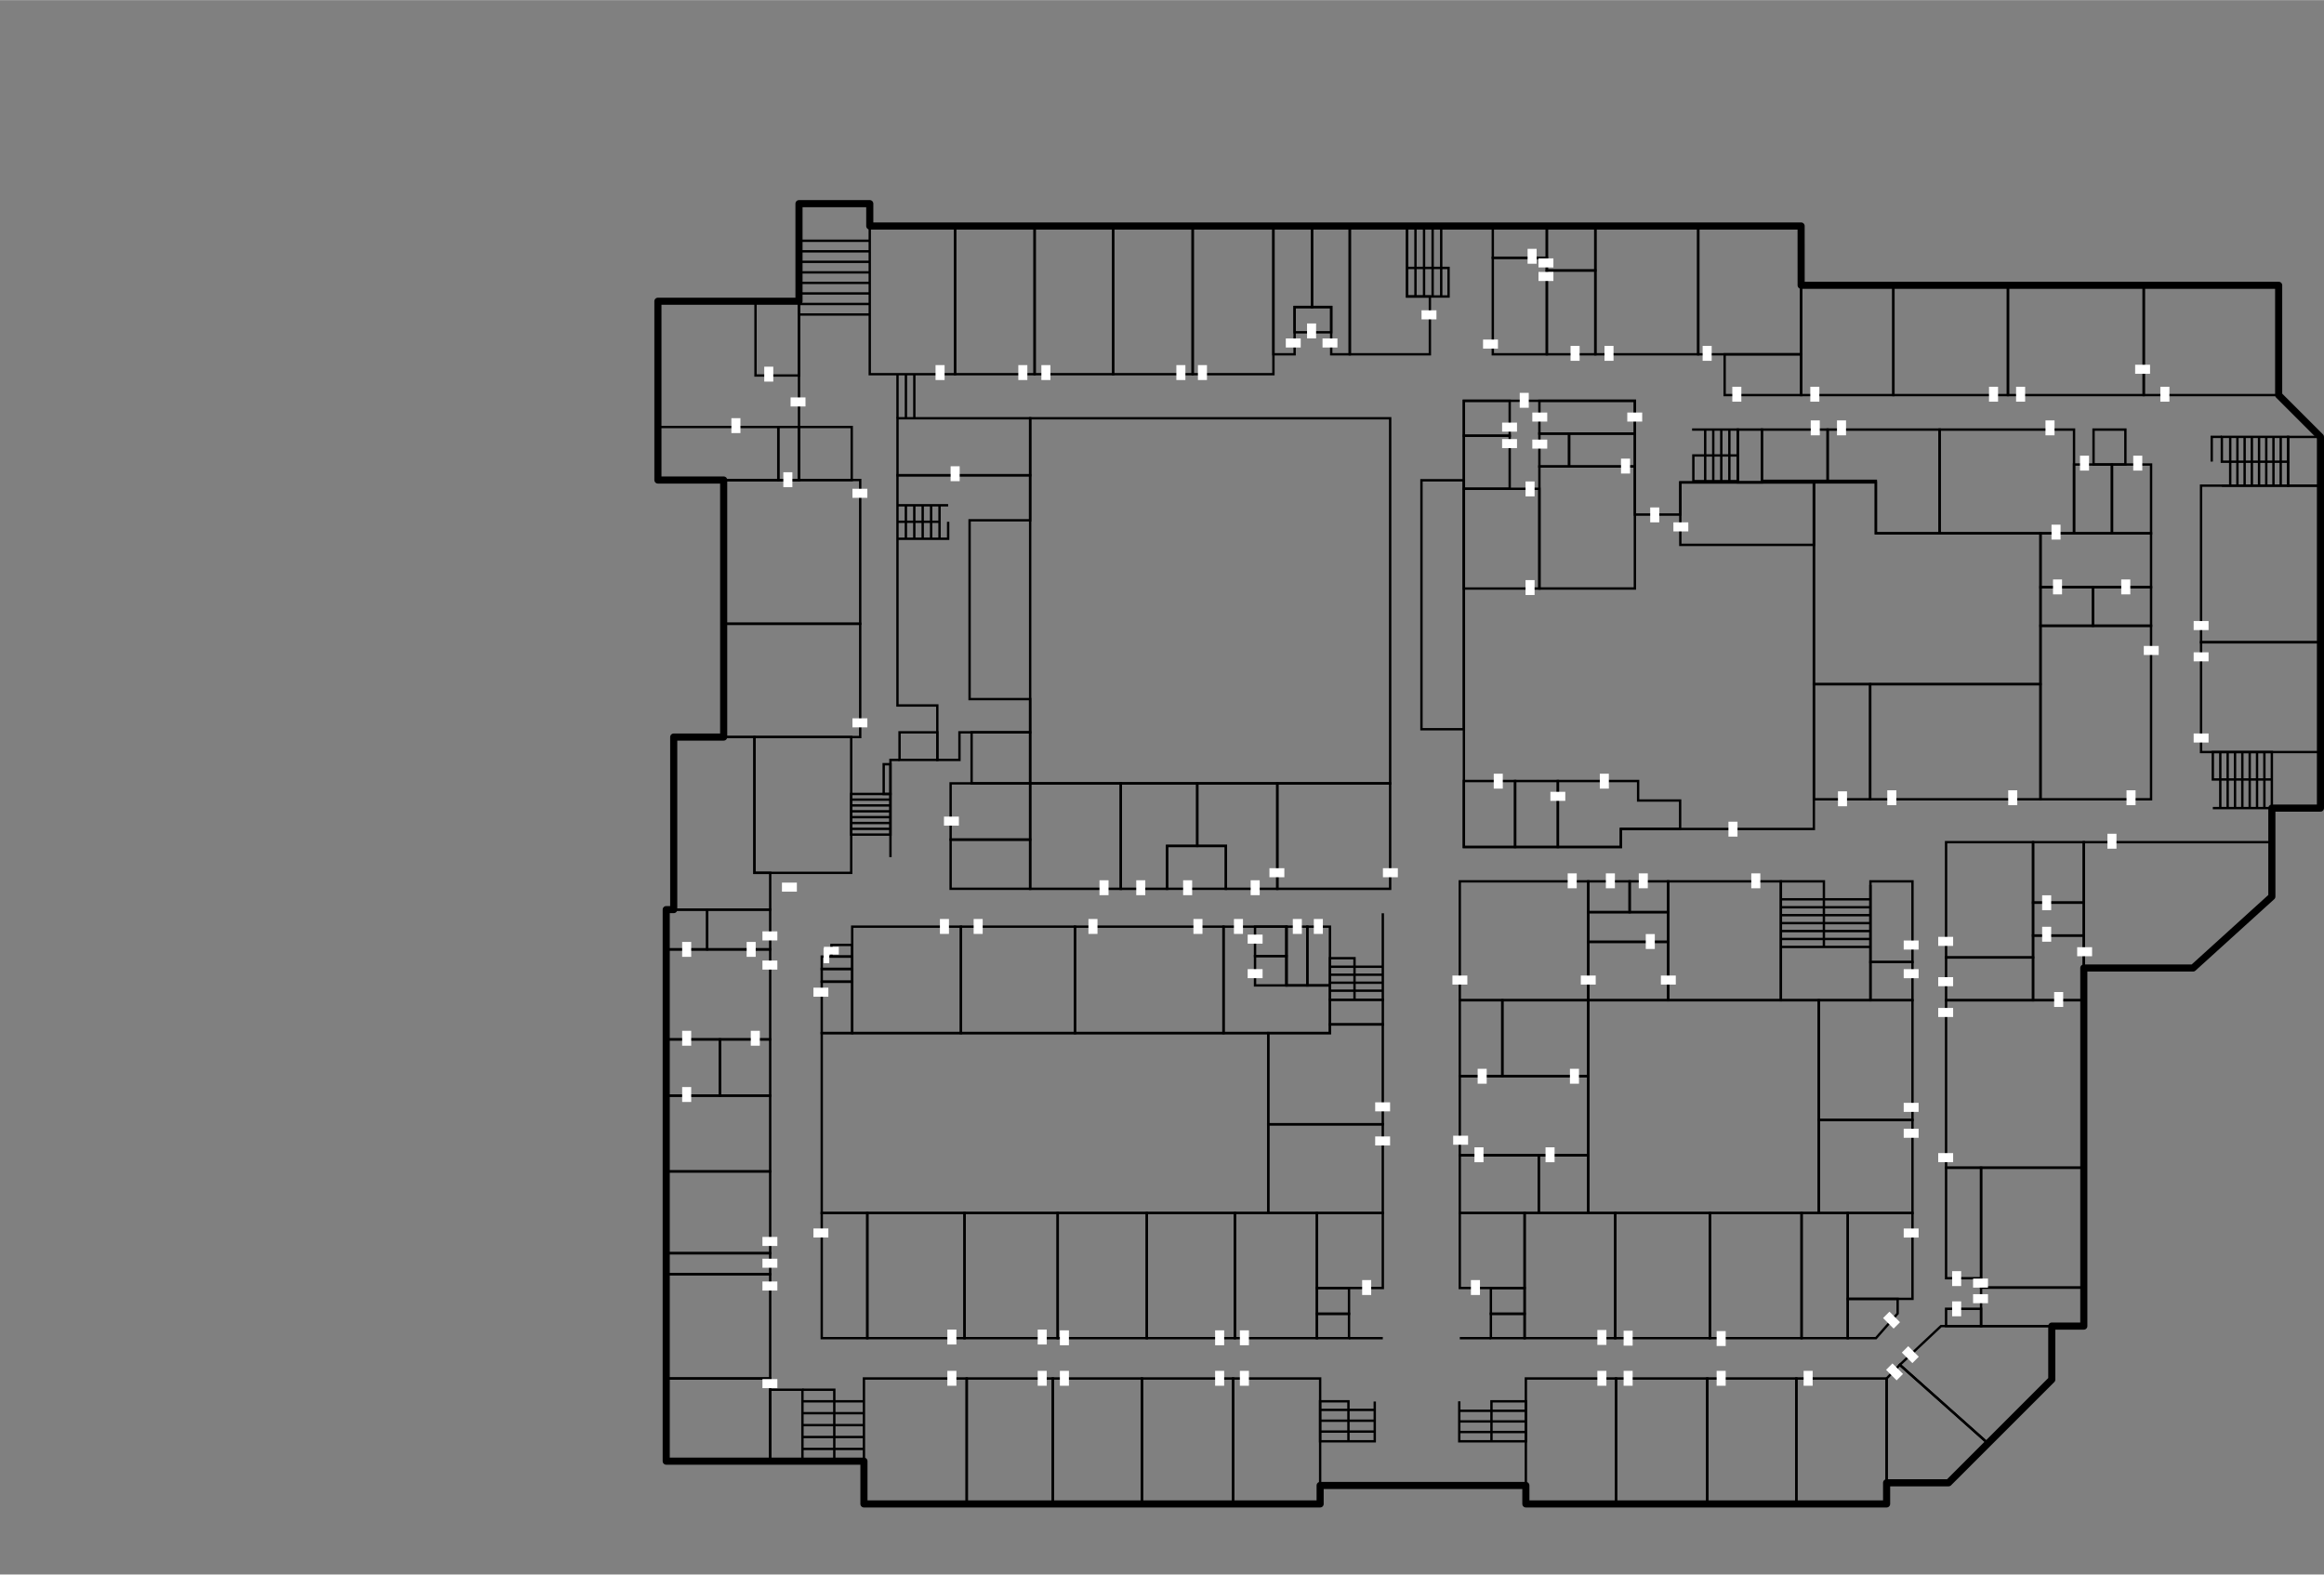 <?xml version="1.0" encoding="UTF-8"?>
<!-- Created with Inkscape (http://www.inkscape.org/) -->
<svg width="6.151in" height="4.167in" enable-background="new" version="1.1" viewBox="0 0 590.54 400" xml:space="preserve" xmlns="http://www.w3.org/2000/svg" xmlns:cc="http://creativecommons.org/ns#" xmlns:dc="http://purl.org/dc/elements/1.1/" xmlns:rdf="http://www.w3.org/1999/02/22-rdf-syntax-ns#"><rect x="0" y="0" width="590.54" height="400" fill="#808080" stroke="none"/><g transform="translate(-10.591 -350.69)" fill="none" stroke="#000"><g stroke-linecap="round" stroke-width=".602"><rect id="room200" x="472.75" y="604.78" width="23.812" height="30.416"/><rect id="room266" x="293.44" y="408.08" width="20.216" height="37.652"/><rect id="room250" x="555.32" y="423.14" width="34.289" height="27.9"/><rect id="room248" x="569.89" y="474.04" width="30.332" height="39.794"/><rect id="room246" x="569.89" y="513.83" width="30.332" height="27.899"/><path d="m471.5 473.22-1.6e-4 51.261h57.593v-38.334h-41.833l1.6e-4 -12.927z"/><rect id="room153" x="503.46" y="459.8" width="34.151" height="26.352"/><rect id="room251A" x="529.09" y="499.84" width="13.338" height="9.803"/><rect id="room251S" x="542.43" y="499.84" width="14.758" height="9.803"/><rect x="537.61" y="468.67" width="9.638" height="17.481"/><rect id="room249" x="529.09" y="509.64" width="28.096" height="44.085"/><rect id="room247" x="485.81" y="524.48" width="43.281" height="29.244"/><rect x="471.5" y="524.48" width="14.312" height="29.244"/><rect x="547.25" y="468.67" width="9.939" height="17.481"/><path id="room163" d="m272.36 456.92v92.759h91.479v-92.759z"/><rect id="room217" x="323.93" y="700.88" width="22.118" height="31.87"/></g><path id="room207" d="m489.99 727.38h15.74l10.022-10.022-22.406-19.949-3.356 3.472z" stroke-width=".602px"/><path id="room205" d="m493.34 697.41 10.47-9.841h28.147v13.579l-16.211 16.211z" stroke-width=".602px"/><g stroke-linecap="round" stroke-width=".602"><rect id="room240" x="381.53" y="574.58" width="32.646" height="30.205"/><rect id="room238S" x="381.53" y="604.78" width="10.813" height="19.283"/><rect id="room238C" x="392.34" y="604.78" width="21.833" height="19.283"/><rect id="room238" x="381.53" y="624.07" width="32.646" height="20.103"/><rect id="room238B" x="401.6" y="644.17" width="12.573" height="14.686"/><rect id="room238A" x="381.53" y="644.17" width="20.073" height="14.686"/><rect id="room214" x="398" y="658.85" width="23.032" height="31.782"/><rect id="room212" x="421.03" y="658.85" width="24.061" height="31.782"/><rect id="room210" x="445.09" y="658.85" width="23.289" height="31.782"/><rect id="room202" x="472.75" y="635.2" width="23.812" height="23.656"/><rect id="room242" x="434.48" y="574.58" width="28.643" height="30.205"/><rect id="room219" x="300.76" y="700.88" width="23.161" height="31.87"/><rect id="room221" x="278.12" y="700.88" width="22.646" height="31.87"/><rect id="room223" x="256.24" y="700.88" width="21.874" height="31.87"/><rect id="room225" x="230.12" y="700.88" width="26.12" height="31.87"/><rect id="room216" x="324.39" y="658.85" width="20.837" height="31.782"/><rect x="345.23" y="658.85" width="16.741" height="19.044"/><rect id="room236" x="332.85" y="636.29" width="29.115" height="22.564"/><rect id="room218" x="302" y="658.85" width="22.389" height="31.782"/><rect id="room220" x="279.36" y="658.85" width="22.646" height="31.782"/><rect id="room222" x="255.68" y="658.85" width="23.675" height="31.782"/><rect id="room224" x="230.98" y="658.85" width="24.705" height="31.782"/><rect x="329.5" y="586.09" width="7.996" height="7.463"/><rect x="329.5" y="593.55" width="7.996" height="7.463"/><rect x="337.5" y="586.09" width="5.298" height="14.926"/><rect x="342.79" y="586.09" width="5.744" height="14.926"/><rect x="345.23" y="684.44" width="8.152" height="6.193"/><rect x="345.23" y="677.9" width="8.152" height="6.544"/><rect x="381.53" y="658.85" width="16.47" height="19.044"/><rect x="389.43" y="684.44" width="8.573" height="6.193"/><rect x="389.43" y="677.9" width="8.573" height="6.544"/></g><path d="m353.38 690.64h8.589" stroke-width=".602px"/><path d="m389.43 690.64h-7.897" stroke-width=".602px"/><g><g stroke-linecap="round"><g stroke-width=".602"><rect x="414.18" y="604.78" width="58.574" height="54.072"/><rect x="219.4" y="613.13" width="113.46" height="45.725"/><rect x="542.57" y="459.8" width="8.092" height="8.87"/><rect x="468.38" y="658.85" width="11.736" height="31.782"/></g><rect id="room204" x="480.12" y="658.85" width="16.443" height="21.808" stroke-width=".601"/></g><path id="room206" d="m492.79 680.66v3.718l-5.512 6.256h-7.157v-9.974z" stroke-width=".601"/><g stroke-linecap="round" stroke-width=".602"><rect id="room240A" x="414.18" y="589.94" width="20.307" height="14.841"/><rect id="room240Z" x="414.18" y="582.4" width="20.307" height="7.547"/><rect x="424.69" y="574.58" width="9.794" height="7.817"/><rect x="414.18" y="574.58" width="10.512" height="7.817"/><rect id="room242A" x="485.88" y="574.58" width="10.68" height="20.501"/><rect x="485.88" y="595.08" width="10.68" height="9.704"/><rect id="room203C" x="513.99" y="677.79" width="26.107" height="9.78"/><rect id="room203D" x="505.1" y="683.18" width="8.895" height="4.389"/><rect id="room203B" x="513.99" y="647.33" width="26.107" height="30.459"/><rect id="room203A" x="505.1" y="647.33" width="8.895" height="28.077"/><rect id="room201" x="505.1" y="604.78" width="35.002" height="42.546"/><rect id="room201A" x="527.2" y="588.34" width="12.899" height="16.443"/><rect x="505.1" y="593.92" width="22.103" height="10.867"/><rect x="505.1" y="564.62" width="22.103" height="29.296"/><rect id="room244Z" x="527.2" y="579.98" width="12.899" height="8.356"/><rect id="room244A" x="527.2" y="564.62" width="12.899" height="15.364"/><path id="room244" d="m540.1 564.62h47.784v13.819l-20.025 18.153h-27.759z"/><rect id="room252" x="520.82" y="423.14" width="34.502" height="27.9"/><rect id="room254" x="491.71" y="423.14" width="29.111" height="27.9"/><rect id="room256" x="468.27" y="423.14" width="23.438" height="27.899"/><rect id="room256A" x="448.83" y="440.67" width="19.441" height="10.364"/><rect id="room258" x="442.12" y="408.08" width="26.146" height="32.596"/><rect id="room260" x="415.98" y="408.08" width="26.146" height="32.596"/><rect id="room262C" x="403.65" y="408.08" width="12.323" height="11.302"/><rect id="room262A" x="403.65" y="419.38" width="12.323" height="21.294"/><rect id="room262B" x="389.92" y="408.08" width="13.731" height="8.067"/><rect id="room262" x="389.92" y="416.15" width="13.731" height="24.529"/><rect id="room209" x="467.06" y="700.88" width="22.93" height="31.87"/><rect id="room211" x="444.41" y="700.88" width="22.642" height="31.87"/><rect id="room213" x="421.23" y="700.88" width="23.181" height="31.87"/><rect id="room215" x="398.32" y="700.88" width="22.912" height="31.87"/><rect x="437.57" y="473.22" width="33.927" height="15.87"/><path d="m475 459.8 28.456-2.3e-4v26.352l-16.201 3e-5v-13.331l-12.255 2.3e-4z"/><rect x="452.18" y="459.8" width="6.112" height="13.425"/><rect id="room261A" x="382.57" y="452.48" width="11.64" height="8.881"/><rect x="382.57" y="461.36" width="11.64" height="13.477"/><rect x="382.57" y="474.84" width="19.188" height="25.338"/><rect id="room261B" x="401.76" y="469.18" width="24.259" height="30.998"/><rect x="401.76" y="452.48" width="24.259" height="8.342"/><rect x="409.31" y="460.82" width="16.712" height="8.356"/><rect x="401.76" y="460.82" width="7.547" height="8.356"/><path id="room245" d="m382.57 452.48h43.447v28.91h11.557v-8.169l33.927 1e-5 -1.5e-4 88.053h-49.037v4.574h-39.893z"/><rect x="371.79" y="472.68" width="10.782" height="63.254"/><rect id="room264" x="313.66" y="408.08" width="20.512" height="37.652"/><rect id="room268" x="273.49" y="408.08" width="19.947" height="37.652"/><rect id="room270" x="253.28" y="408.08" width="20.216" height="37.652"/><rect id="room272" x="231.6" y="408.08" width="21.672" height="37.652"/><path id="room262D" d="m353.58 408.08h14.566v17.904h5.784v14.692h-20.35z"/><rect x="458.29" y="459.8" width="16.712" height="13.02"/><rect id="room243" x="335.16" y="549.68" width="28.674" height="26.793"/><rect x="272.36" y="549.68" width="23.032" height="26.793"/><rect id="room241B" x="307.15" y="565.58" width="14.946" height="10.89"/><path id="room241A" d="m295.39 549.68h19.427v15.903h-7.668v10.89h-11.759z"/><path id="room243A" d="m314.82 549.68h20.346v26.793h-13.068v-10.89h-7.278z"/><rect x="252.15" y="563.97" width="20.211" height="12.498"/><rect id="room239" x="252.15" y="549.68" width="20.211" height="14.295"/><rect x="257.48" y="536.72" width="14.874" height="12.961"/><rect x="348.54" y="604.66" width="13.434" height="6.272"/><rect id="room230" x="283.75" y="586.09" width="37.745" height="27.04"/><rect id="room228" x="254.77" y="586.09" width="28.971" height="27.04"/><rect id="room226" x="227.14" y="586.09" width="27.637" height="27.04"/><rect x="219.4" y="593.69" width="7.742" height="3.145"/><rect x="219.4" y="596.83" width="7.742" height="3.24"/><rect x="219.4" y="600.07" width="7.742" height="13.056"/><rect x="221.87" y="590.73" width="5.264" height="2.954"/><rect x="219.4" y="658.85" width="11.58" height="31.782"/><rect x="206.3" y="703.74" width="8.196" height="18.146"/><rect id="room227" x="179.88" y="700.88" width="26.419" height="21.006"/><rect id="room229" x="179.88" y="674.39" width="26.419" height="26.493"/><rect id="room229A" x="179.88" y="669.05" width="26.419" height="5.337"/><rect id="room231" x="179.88" y="648.28" width="26.419" height="20.775"/><rect id="room233" x="179.88" y="629.02" width="26.419" height="19.251"/><rect id="room235C" x="179.88" y="614.73" width="13.649" height="14.295"/><rect id="room235S" x="193.53" y="614.73" width="12.77" height="14.295"/><rect id="room235" x="179.88" y="591.86" width="26.419" height="22.872"/><rect id="room235B" x="179.88" y="581.76" width="10.409" height="10.102"/><rect id="room235A" x="190.29" y="581.76" width="16.01" height="10.102"/><rect x="202.3" y="537.92" width="24.587" height="34.5"/><rect id="room278" x="194.48" y="509.14" width="34.693" height="28.781"/><rect id="room276" x="194.48" y="472.61" width="34.693" height="36.524"/><rect x="213.62" y="459.14" width="13.399" height="13.477"/><rect id="room274" x="177.77" y="427.19" width="35.85" height="45.419"/><rect x="202.57" y="427.19" width="11.052" height="18.868"/><rect x="208.36" y="459.14" width="5.256" height="13.477"/><rect x="177.77" y="459.14" width="30.594" height="13.477"/><rect x="238.65" y="456.92" width="33.713" height="14.487"/><path transform="translate(10.591 350.69)" d="m228.05 120.71v58.492h10.127v13.829h5.626v-7.008h17.96v-8.439h-15.385v-45.424h15.385v-11.449z"/><rect x="239.17" y="536.72" width="9.603" height="7.008"/><rect x="339.56" y="428.66" width="9.302" height="6.419"/><path d="m334.17 408.08h9.805l-4.1e-4 20.586-4.416-1.2e-4v12.011h-5.389z"/><path d="m343.97 408.08h9.603v32.597h-4.717v-12.011h-4.886z"/><rect id="room251" x="529.09" y="486.15" width="28.096" height="13.69"/><rect x="382.57" y="549.09" width="13.019" height="16.761"/><rect x="395.59" y="549.09" width="10.864" height="16.761"/><path id="room245A" transform="translate(10.591 350.69)" d="m395.86 198.4v16.76h16.01v-4.574h15.059v-7.231h-10.674v-4.955h-4.385z"/><path id="room237" d="m181.79 537.92h20.51v34.5h4.003v9.339h-24.512z"/><path id="room234" d="m332.85 613.13 15.681 1.4e-4 6.7e-4 -2.203h13.434l-8.2e-4 25.364h-29.115z"/><path id="room232" d="m321.49 586.09h16.004v14.926h11.041l-6.4e-4 12.114h-27.045z"/></g></g></g><g transform="translate(-10.591 -350.69)" fill="#fff"><rect x="559.55" y="448.92" width="2.296" height="3.789" enable-background="new"/><rect x="522.89" y="448.92" width="2.296" height="3.789" enable-background="new"/><rect x="516.01" y="448.92" width="2.296" height="3.789" enable-background="new"/><rect transform="rotate(90)" x="443.33" y="-556.93" width="2.296" height="3.789" enable-background="new"/><rect x="470.6" y="448.92" width="2.296" height="3.789" enable-background="new"/><rect x="450.78" y="448.92" width="2.296" height="3.789" enable-background="new"/><rect x="443.24" y="438.54" width="2.296" height="3.789" enable-background="new"/><rect x="418.3" y="438.54" width="2.296" height="3.789" enable-background="new"/><rect x="409.68" y="438.54" width="2.296" height="3.789" enable-background="new"/><rect x="398.76" y="413.88" width="2.296" height="3.789" enable-background="new"/><rect transform="rotate(90)" x="416.31" y="-405.32" width="2.296" height="3.789" enable-background="new"/><rect transform="rotate(90)" x="419.75" y="-405.32" width="2.296" height="3.789" enable-background="new"/><rect transform="rotate(90)" x="436.93" y="-391.23" width="2.296" height="3.789" enable-background="new"/><rect transform="rotate(90)" x="429.5" y="-375.6" width="2.296" height="3.789" enable-background="new"/><rect transform="rotate(90)" x="436.65" y="-350.44" width="2.296" height="3.789" enable-background="new"/><rect transform="rotate(90)" x="436.65" y="-341.11" width="2.296" height="3.789" enable-background="new"/><rect x="342.72" y="432.84" width="2.296" height="3.789" enable-background="new"/><rect x="314.99" y="443.42" width="2.296" height="3.789" enable-background="new"/><rect x="309.51" y="443.42" width="2.296" height="3.789" enable-background="new"/><rect x="275.21" y="443.42" width="2.296" height="3.789" enable-background="new"/><rect x="269.35" y="443.42" width="2.296" height="3.789" enable-background="new"/><rect x="248.32" y="443.42" width="2.296" height="3.789" enable-background="new"/><rect x="204.79" y="443.82" width="2.296" height="3.789" enable-background="new"/><rect x="196.44" y="456.9" width="2.296" height="3.789" enable-background="new"/><rect x="209.64" y="470.64" width="2.296" height="3.789" enable-background="new"/><rect transform="rotate(90)" x="451.63" y="-215.27" width="2.296" height="3.789" enable-background="new"/><rect x="252.15" y="469.12" width="2.296" height="3.789" enable-background="new"/><rect transform="rotate(90)" x="474.84" y="-230.99" width="2.296" height="3.789" enable-background="new"/><rect transform="rotate(90)" x="533.16" y="-230.99" width="2.296" height="3.789" enable-background="new"/><rect transform="rotate(90)" x="574.9" y="-213.08" width="2.296" height="3.789" enable-background="new"/><rect transform="rotate(90)" x="558.13" y="-254.25" width="2.296" height="3.789" enable-background="new"/><rect transform="rotate(90)" x="587.29" y="-208.12" width="2.296" height="3.789" enable-background="new"/><rect x="200.32" y="589.97" width="2.296" height="3.789" enable-background="new"/><rect x="183.93" y="589.97" width="2.296" height="3.789" enable-background="new"/><rect x="183.93" y="612.55" width="2.296" height="3.789" enable-background="new"/><rect x="201.37" y="612.55" width="2.296" height="3.789" enable-background="new"/><rect x="183.93" y="626.84" width="2.296" height="3.789" enable-background="new"/><rect transform="rotate(90)" x="664.92" y="-208.12" width="2.296" height="3.789" enable-background="new"/><rect transform="rotate(90)" x="670.45" y="-208.12" width="2.296" height="3.789" enable-background="new"/><rect transform="rotate(90)" x="676.24" y="-208.12" width="2.296" height="3.789" enable-background="new"/><rect transform="rotate(90)" x="701.04" y="-208.12" width="2.296" height="3.789" enable-background="new"/><rect x="251.32" y="698.94" width="2.296" height="3.789" enable-background="new"/><rect x="274.28" y="698.94" width="2.296" height="3.789" enable-background="new"/><rect x="279.91" y="698.94" width="2.296" height="3.789" enable-background="new"/><rect x="319.36" y="698.94" width="2.296" height="3.789" enable-background="new"/><rect x="325.65" y="698.94" width="2.296" height="3.789" enable-background="new"/><rect x="325.65" y="688.65" width="2.296" height="3.789" enable-background="new"/><rect x="319.36" y="688.65" width="2.296" height="3.789" enable-background="new"/><rect x="279.91" y="688.65" width="2.296" height="3.789" enable-background="new"/><rect x="274.28" y="688.46" width="2.296" height="3.789" enable-background="new"/><rect x="251.32" y="688.46" width="2.296" height="3.789" enable-background="new"/><rect x="356.72" y="675.88" width="2.296" height="3.789" enable-background="new"/><rect x="384.36" y="675.88" width="2.296" height="3.789" enable-background="new"/><rect x="416.49" y="698.94" width="2.296" height="3.789" enable-background="new"/><rect x="416.49" y="688.56" width="2.296" height="3.789" enable-background="new"/><rect x="423.16" y="698.94" width="2.296" height="3.789" enable-background="new"/><rect x="423.16" y="688.75" width="2.296" height="3.789" enable-background="new"/><rect x="446.8" y="698.94" width="2.296" height="3.789" enable-background="new"/><rect x="446.8" y="688.84" width="2.296" height="3.789" enable-background="new"/><rect x="468.9" y="698.94" width="2.296" height="3.789" enable-background="new"/><rect transform="rotate(-45)" x="-147.66" y="840.42" width="2.296" height="3.789" enable-background="new"/><rect transform="rotate(-45)" x="-141.73" y="840.15" width="2.296" height="3.789" enable-background="new"/><rect x="506.64" y="681.29" width="2.296" height="3.789" enable-background="new"/><rect x="506.64" y="673.61" width="2.296" height="3.789" enable-background="new"/><rect transform="rotate(90)" x="679.46" y="-515.75" width="2.296" height="3.789" enable-background="new"/><rect transform="rotate(90)" x="675.5" y="-515.75" width="2.296" height="3.789" enable-background="new"/><rect transform="rotate(-45)" x="-138.9" y="830.58" width="2.296" height="3.789" enable-background="new"/><rect transform="rotate(90)" x="662.78" y="-498.12" width="2.296" height="3.789" enable-background="new"/><rect transform="rotate(90)" x="637.43" y="-498.12" width="2.296" height="3.789" enable-background="new"/><rect transform="rotate(90)" x="630.85" y="-498.12" width="2.296" height="3.789" enable-background="new"/><rect transform="rotate(90)" x="643.62" y="-506.89" width="2.296" height="3.789" enable-background="new"/><rect transform="rotate(90)" x="606.74" y="-506.89" width="2.296" height="3.789" enable-background="new"/><rect transform="rotate(90)" x="596.89" y="-498.12" width="2.296" height="3.789" enable-background="new"/><rect transform="rotate(90)" x="589.61" y="-498.12" width="2.296" height="3.789" enable-background="new"/><rect transform="rotate(90)" x="598.92" y="-506.89" width="2.296" height="3.789" enable-background="new"/><rect transform="rotate(90)" x="588.68" y="-506.89" width="2.296" height="3.789" enable-background="new"/><rect x="532.56" y="602.7" width="2.296" height="3.789" enable-background="new"/><rect x="529.51" y="586.12" width="2.296" height="3.789" enable-background="new"/><rect x="529.51" y="578.12" width="2.296" height="3.789" enable-background="new"/><rect x="546.1" y="562.49" width="2.296" height="3.789" enable-background="new"/><rect x="477.63" y="551.71" width="2.296" height="3.789" enable-background="new"/><rect transform="rotate(90)" x="537.01" y="-571.8" width="2.296" height="3.789" enable-background="new"/><rect transform="rotate(90)" x="516.39" y="-571.8" width="2.296" height="3.789" enable-background="new"/><rect transform="rotate(90)" x="508.44" y="-571.8" width="2.296" height="3.789" enable-background="new"/><rect transform="rotate(90)" x="514.77" y="-559.13" width="2.296" height="3.789" enable-background="new"/><rect x="550.95" y="551.44" width="2.296" height="3.789" enable-background="new"/><rect x="520.89" y="551.44" width="2.296" height="3.789" enable-background="new"/><rect x="490.16" y="551.44" width="2.296" height="3.789" enable-background="new"/><rect x="549.61" y="497.88" width="2.296" height="3.789" enable-background="new"/><rect x="532.27" y="497.88" width="2.296" height="3.789" enable-background="new"/><rect x="531.89" y="483.96" width="2.296" height="3.789" enable-background="new"/><rect x="539.13" y="466.43" width="2.296" height="3.789" enable-background="new"/><rect x="552.66" y="466.43" width="2.296" height="3.789" enable-background="new"/><rect x="530.36" y="457.47" width="2.296" height="3.789" enable-background="new"/><rect x="477.38" y="457.47" width="2.296" height="3.789" enable-background="new"/><rect x="470.71" y="457.47" width="2.296" height="3.789" enable-background="new"/><rect x="429.92" y="479.58" width="2.296" height="3.789" enable-background="new"/><rect transform="rotate(90)" x="483.37" y="-439.6" width="2.296" height="3.789" enable-background="new"/><rect x="396.76" y="450.47" width="2.296" height="3.789" enable-background="new"/><rect x="398.24" y="472.98" width="2.296" height="3.789" enable-background="new"/><rect x="422.5" y="467.18" width="2.296" height="3.789" enable-background="new"/><rect x="398.24" y="498.04" width="2.296" height="3.789" enable-background="new"/><rect transform="rotate(90)" x="462.34" y="-403.75" width="2.296" height="3.789" enable-background="new"/><rect transform="rotate(90)" x="455.47" y="-403.75" width="2.296" height="3.789" enable-background="new"/><rect transform="rotate(90)" x="458.03" y="-396.07" width="2.296" height="3.789" enable-background="new"/><rect transform="rotate(90)" x="462.21" y="-396.07" width="2.296" height="3.789" enable-background="new"/><rect transform="rotate(90)" x="455.47" y="-427.88" width="2.296" height="3.789" enable-background="new"/><rect x="449.8" y="559.42" width="2.296" height="3.789" enable-background="new"/><rect x="417.11" y="547.23" width="2.296" height="3.789" enable-background="new"/><rect x="390.16" y="547.23" width="2.296" height="3.789" enable-background="new"/><rect transform="rotate(90)" x="551.83" y="-408.34" width="2.296" height="3.789" enable-background="new"/><rect x="328.39" y="574.3" width="2.296" height="3.789" enable-background="new"/><rect x="311.23" y="574.3" width="2.296" height="3.789" enable-background="new"/><rect x="299.32" y="574.3" width="2.296" height="3.789" enable-background="new"/><rect x="289.98" y="574.3" width="2.296" height="3.789" enable-background="new"/><rect transform="rotate(90)" x="571.24" y="-336.95" width="2.296" height="3.789" enable-background="new"/><rect x="324.14" y="584.14" width="2.296" height="3.789" enable-background="new"/><rect transform="rotate(90)" x="588.11" y="-331.42" width="2.296" height="3.789" enable-background="new"/><rect transform="rotate(90)" x="596.88" y="-331.42" width="2.296" height="3.789" enable-background="new"/><rect x="339.1" y="584.14" width="2.296" height="3.789" enable-background="new"/><rect x="344.44" y="584.14" width="2.296" height="3.789" enable-background="new"/><rect x="313.85" y="584.14" width="2.296" height="3.789" enable-background="new"/><rect x="287.17" y="584.14" width="2.296" height="3.789" enable-background="new"/><rect x="258" y="584.14" width="2.296" height="3.789" enable-background="new"/><rect x="249.43" y="584.14" width="2.296" height="3.789" enable-background="new"/><rect x="219.86" y="591.59" width="1.449" height="3.789" enable-background="new"/><rect transform="rotate(90)" x="591.21" y="-223.73" width="1.963" height="3.789" enable-background="new"/><rect transform="rotate(90)" x="601.59" y="-221.08" width="2.296" height="3.789" enable-background="new"/><rect transform="rotate(90)" x="662.77" y="-221.08" width="2.296" height="3.789" enable-background="new"/><rect transform="rotate(90)" x="630.72" y="-363.82" width="2.296" height="3.789" enable-background="new"/><rect transform="rotate(90)" x="639.39" y="-363.82" width="2.296" height="3.789" enable-background="new"/><rect transform="rotate(90)" x="639.2" y="-383.64" width="2.296" height="3.789" enable-background="new"/><rect x="385.26" y="642.15" width="2.296" height="3.789" enable-background="new"/><rect x="403.32" y="642.15" width="2.296" height="3.789" enable-background="new"/><rect x="409.52" y="622.2" width="2.296" height="3.789" enable-background="new"/><rect x="386.07" y="622.2" width="2.296" height="3.789" enable-background="new"/><rect x="408.95" y="572.55" width="2.296" height="3.789" enable-background="new"/><rect transform="rotate(90)" x="598.51" y="-383.45" width="2.296" height="3.789" enable-background="new"/><rect transform="rotate(90)" x="598.51" y="-416.07" width="2.296" height="3.789" enable-background="new"/><rect transform="rotate(90)" x="598.51" y="-436.42" width="2.296" height="3.789" enable-background="new"/><rect x="428.79" y="587.97" width="2.296" height="3.789" enable-background="new"/><rect x="418.65" y="572.55" width="2.296" height="3.789" enable-background="new"/><rect x="427.01" y="572.55" width="2.296" height="3.789" enable-background="new"/><rect x="455.6" y="572.55" width="2.296" height="3.789" enable-background="new"/><rect transform="rotate(90)" x="594.7" y="-208.12" width="2.296" height="3.789" enable-background="new"/><rect transform="rotate(90)" x="571.24" y="-365.79" width="2.296" height="3.789" enable-background="new"/><rect transform="rotate(90)" x="591.31" y="-542.2" width="2.296" height="3.789" enable-background="new"/></g><g transform="translate(-10.591 -350.69)" fill="none" stroke="#000"><g stroke-width=".602px"><path d="m474.05 591.32v-16.744h-10.928l-1e-5 30.205 22.756-6e-5v-29.292"/><path d="m485.88 579.14h-22.756"/><path d="m485.88 581.16h-22.756"/><path d="m485.88 583.17h-22.756"/><path d="m485.88 585.19h-22.756"/><path d="m485.88 587.21h-22.756"/><path d="m485.88 589.22h-22.756"/><path d="m485.88 591.24h-22.756"/></g><path d="m575.17 461.65 16.839 2.5e-4v6.314h-16.839z" stroke-width=".601"/><g stroke-width=".602px"><path d="m590.13 461.66v12.385"/><path d="m588.29 461.66v12.385"/><path d="m586.46 461.66v12.385"/><path d="m584.63 461.66v12.385"/><path d="m582.8 461.66v12.385"/><path d="m580.96 461.66v12.385"/><path d="m579.13 461.66v12.385"/><path d="m577.3 461.66v12.385"/><path d="m452.18 466.37h-11.299v6.527l11.3 6e-5 -3.6e-4 -13.104-11.622 1.8e-4 11.622-1.8e-4"/><path d="m450.03 459.8v13.104"/><path d="m447.98 459.8v13.104"/><path d="m445.94 459.8v13.104"/><path d="m443.89 459.8v13.104"/><path d="m587.88 548.69h-15l7e-5 -6.961 15 2.1e-4 3.1e-4 14.238-15-1.1e-4"/><path d="m585.98 541.73v14.238"/><path d="m584.12 541.73v14.238"/><path d="m582.25 541.73v14.238"/><path d="m580.38 541.73v14.238"/><path d="m578.52 541.73v14.238"/><path d="m576.65 541.73v14.238"/><path d="m574.78 541.73v14.238"/><path d="m389.58 716.84v-10.159l8.742 1.6e-4 9e-5 10.16-16.925-3.7e-4 9e-5 -10.159"/><path d="m398.32 714.48h-16.925"/><path d="m398.32 711.79h-16.925"/><path d="m398.32 709.09h-16.925"/><path d="m235.14 544.82-7e-5 7.562 1.724 4.5e-4v-7.563z"/><path d="m240.78 479.03v8.509"/><path d="m245.05 479.03v8.509"/><path d="m247.19 479.03v8.509"/><path d="m249.33 479.03v8.509"/><path d="m242.92 479.03v8.509"/><path d="m368.14 418.73h10.537l-6e-4 7.257h-10.537l-6.3e-4 -17.904h10.538"/><path d="m376.81 425.98 6e-4 -17.904"/><path d="m374.63 425.98 6e-4 -17.904"/><path d="m372.45 425.98 6.1e-4 -17.904"/><path d="m370.27 425.98 6e-4 -17.904"/><path d="m353.24 716.84v-10.163h-7.2l-4e-5 10.163 13.882-1.7e-4 -1.8e-4 -10.106"/><path d="m359.93 708.86h-13.882"/><path d="m359.93 714.37h-13.882"/><path d="m359.93 711.61h-13.882"/></g><path d="m214.5 706.68h15.629" stroke-width=".601"/><g stroke-width=".602px"><path d="m214.5 709.7h15.629"/><path d="m214.5 712.73h15.629"/><path d="m361.97 582.69v21.965h-13.434v-10.554h6.241v10.554"/><path d="m348.54 598.3h13.434"/><path d="m348.54 600.33h13.434"/><path d="m348.54 602.36h13.434"/><path d="m348.54 596.27h13.434"/><path d="m238.65 456.92-8.3e-4 -11.188"/></g><path d="m242.93 456.92-8.3e-4 -11.188" stroke-width=".601"/><path d="m240.79 456.92-8.3e-4 -11.188" stroke-width=".602px"/><path d="m238.65 487.54h12.871v-4.316" stroke-width=".602px"/><g stroke-width=".601"><path d="m592.01 467.97v6.07l-16.839-6.2e-4"/><path d="m575.17 461.65h-2.568v6.278"/><path d="m592.01 461.66 8.217 4.2e-4 4.6e-4 12.384-8.218 6.3e-4z"/></g><path d="m214.5 715.75h15.629" stroke-width=".602px"/><path d="m214.5 718.78h15.629" stroke-width=".602px"/><path d="m214.49 703.74h8.101v18.147" stroke-width=".601"/><g stroke-width=".602px"><path d="m226.88 552.38-7e-5 10.318 9.979 4.5e-4v-10.319z"/><path d="m226.88 553.81h9.979z"/><path d="m226.88 555.29h9.979z"/><path d="m226.88 556.78h9.979z"/><path d="m226.88 558.27h9.979z"/><path d="m226.88 559.75h9.979z"/><path d="m226.88 561.24h9.979z"/><path d="m236.86 568.42v-24.689h2.307"/><path d="m238.65 479.03h12.871"/><path d="m238.65 483.22 10.679-2.9e-4"/></g><g stroke-width=".601"><path d="m213.62 414.51h17.985"/><path d="m213.62 417.18h17.985"/><path d="m213.62 419.86h17.985"/><path d="m213.62 422.53h17.985"/><path d="m213.62 425.21h17.985"/><path d="m213.62 427.89h17.985"/><path d="m213.62 430.56h17.985"/><path d="m213.62 411.83h17.985"/><path d="m213.62 430.56v-28.163h17.986"/></g><path d="m214.49 721.89h15.629" stroke-width=".602px"/></g><g transform="translate(-10.591 -350.69)"><path d="m468.27 423.14h121.34v27.9l10.617 10.617v94.315h-12.345v22.468l-20.025 18.153h-27.759v90.976h-8.139v13.579l-26.233 26.233h-15.74v5.37l-91.665-3e-5v-4.693l-52.278 2.3e-4v4.693h-115.92v-10.864h-50.244v-140.13l1.907-9e-4v-43.838l12.695-1e-5v-65.305h-16.712v-45.419h35.85l-4.7e-4 -24.794h17.986l-5.2e-4 5.679h236.66z" fill="none" stroke="#000" stroke-linecap="round" stroke-linejoin="round" stroke-width="1.807"/></g></svg>
